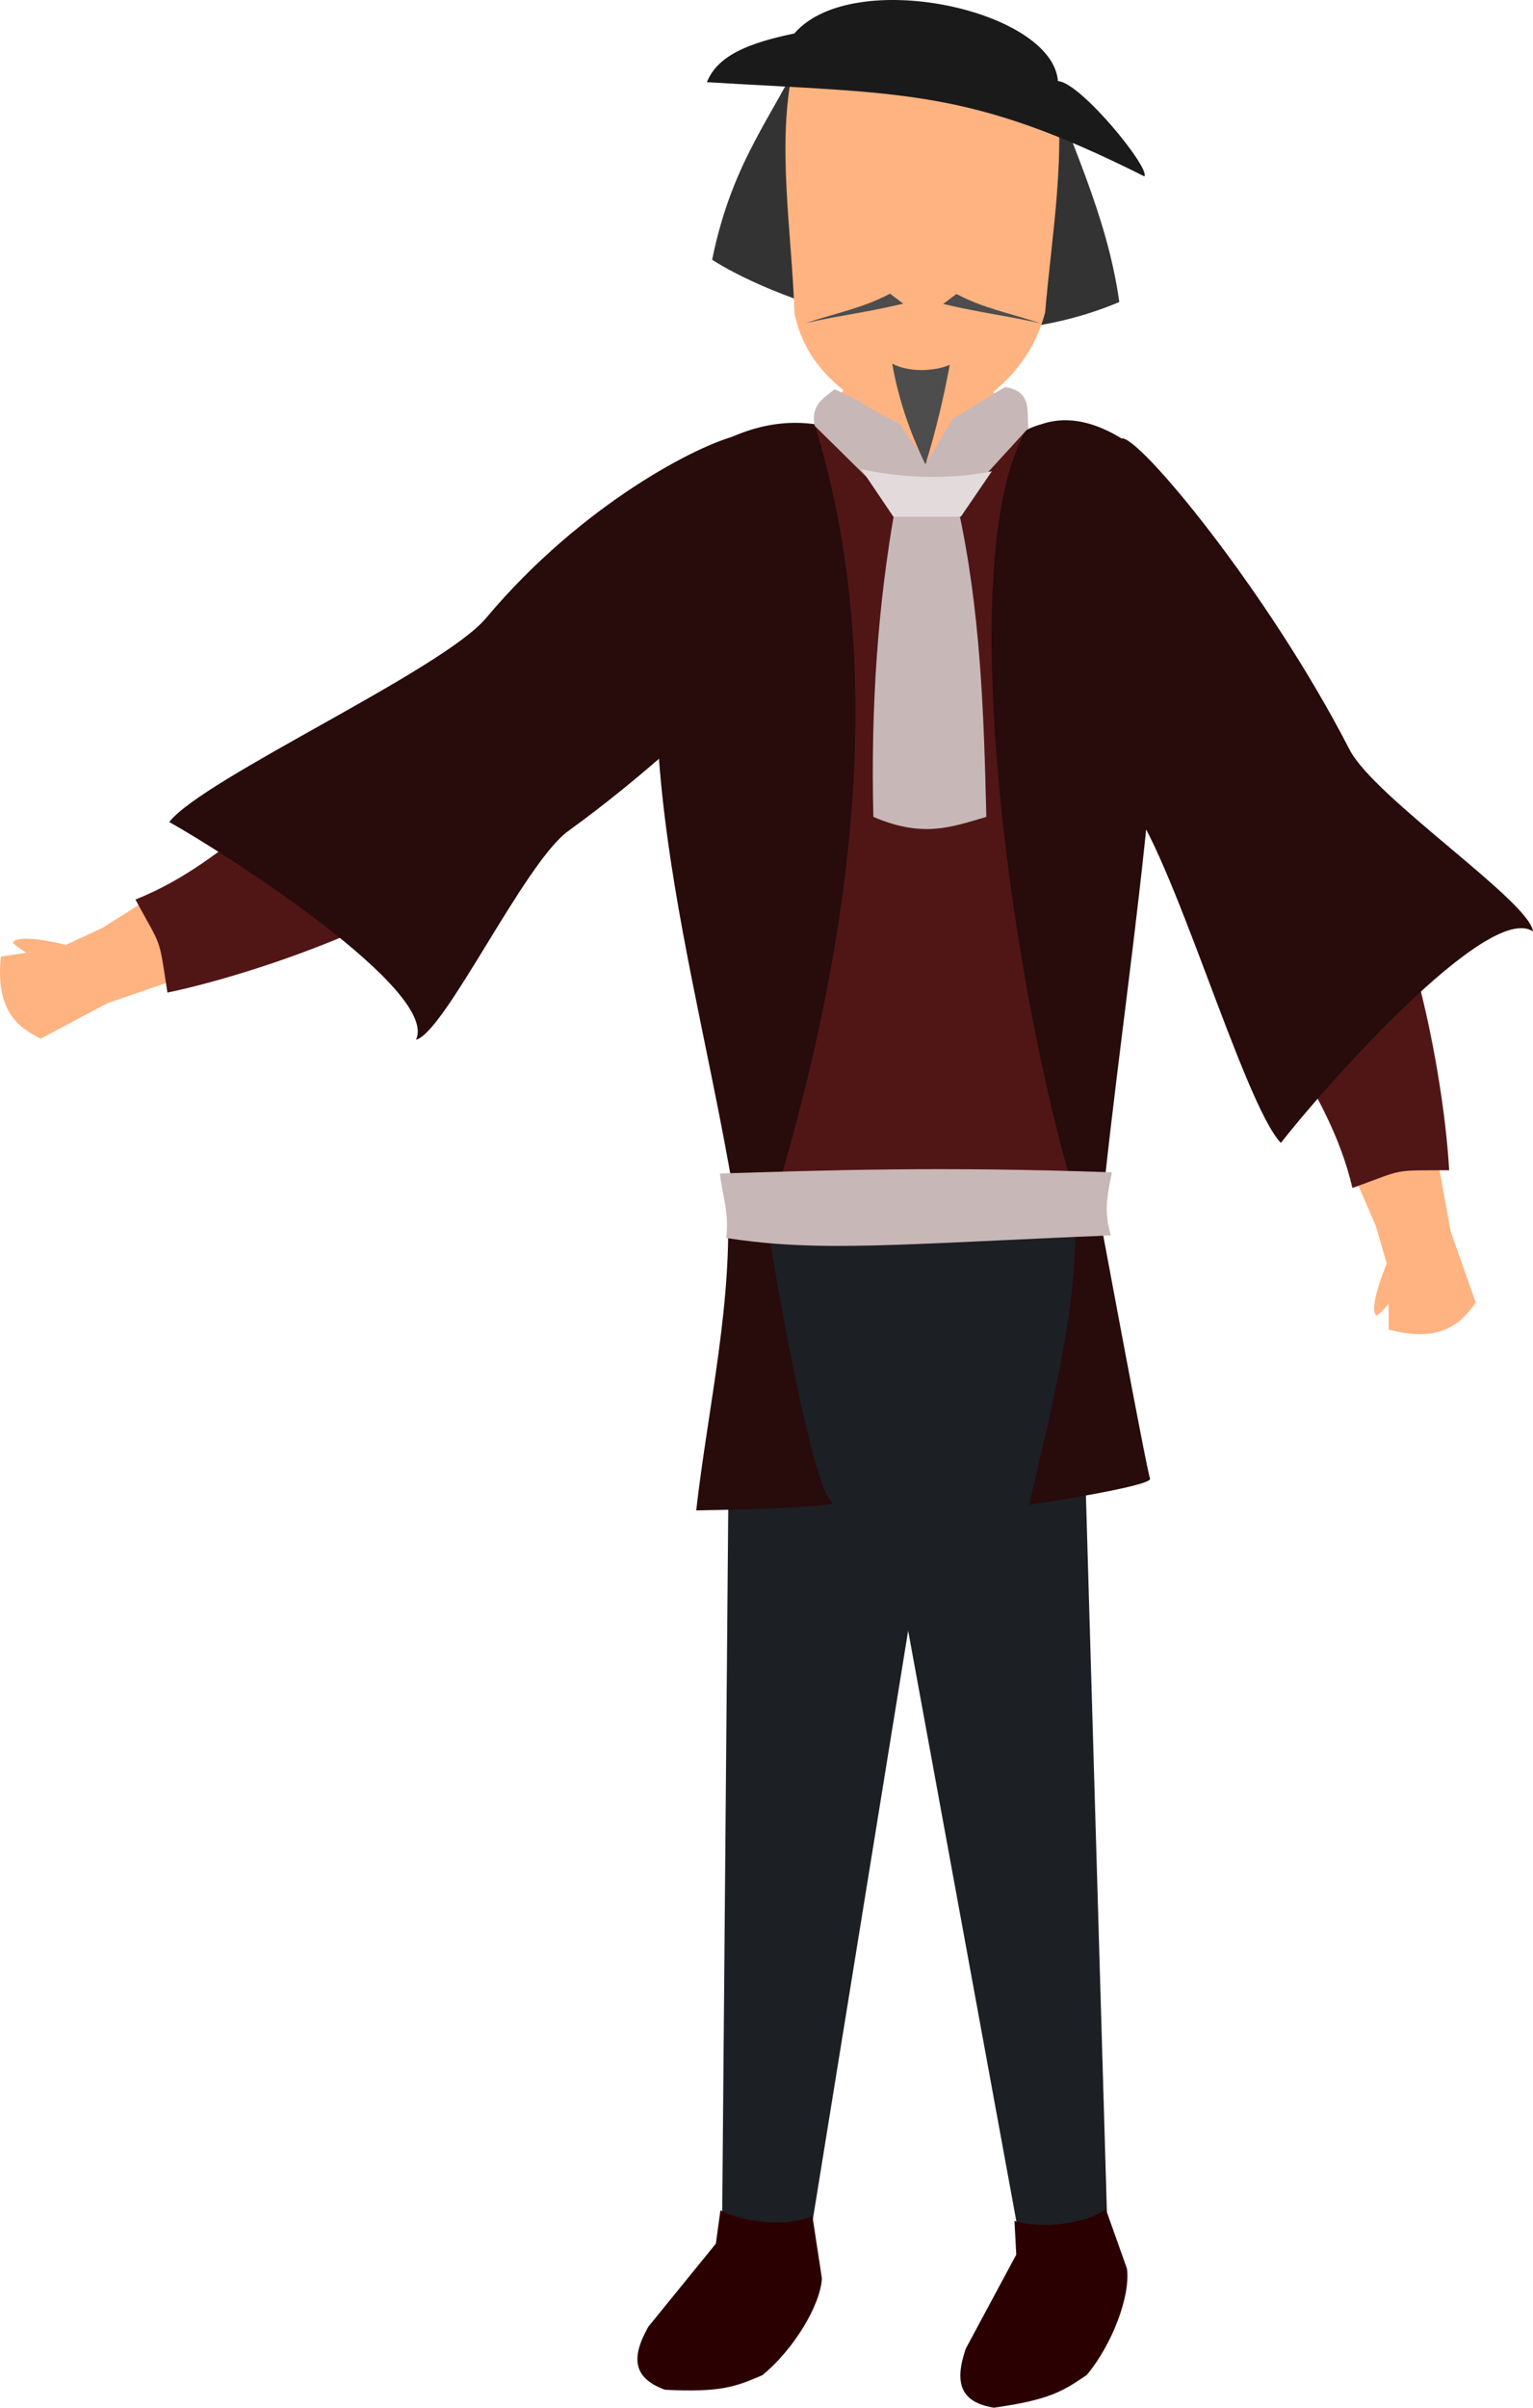 <?xml version="1.0" encoding="UTF-8" standalone="no"?>
<svg
   xmlns:dc="http://purl.org/dc/elements/1.1/"
   xmlns:cc="http://creativecommons.org/ns#"
   xmlns:rdf="http://www.w3.org/1999/02/22-rdf-syntax-ns#"
   xmlns:svg="http://www.w3.org/2000/svg"
   xmlns="http://www.w3.org/2000/svg"
   xmlns:sodipodi="http://sodipodi.sourceforge.net/DTD/sodipodi-0.dtd"
   xmlns:inkscape="http://www.inkscape.org/namespaces/inkscape"
   inkscape:export-ydpi="241.905"
   inkscape:export-xdpi="241.905"
   inkscape:export-filename="C:\Users\260862\Desktop\bartender.png"
   width="184.581mm"
   height="289.758mm"
   viewBox="0 0 184.581 289.758"
   version="1.1"
   id="svg8"
   inkscape:version="1.0 (4035a4fb49, 2020-05-01)"
   sodipodi:docname="lawyer.svg">
  <defs
     id="defs2">
    <clipPath
       clipPathUnits="userSpaceOnUse"
       id="clipPath4045">
      <path
         style="fill:none;stroke:#000000;stroke-width:0.265px;stroke-linecap:butt;stroke-linejoin:miter;stroke-opacity:1"
         d="M 87.197,57.598 C 88.696,71.31 86.336,84.021 68.798,92.797 L 14.4,175.728 -18.399,142.395 27.466,50.665 Z"
         id="path4047"
         sodipodi:nodetypes="cccccc" />
    </clipPath>
  </defs>
  <sodipodi:namedview
     inkscape:guide-bbox="true"
     showguides="true"
     id="base"
     pagecolor="#ffffff"
     bordercolor="#666666"
     borderopacity="1.0"
     inkscape:pageopacity="0.0"
     inkscape:pageshadow="2"
     inkscape:zoom="0.49611004"
     inkscape:cx="639.70073"
     inkscape:cy="607.78803"
     inkscape:document-units="mm"
     inkscape:current-layer="layer10"
     inkscape:document-rotation="0"
     showgrid="false"
     inkscape:snap-others="true"
     inkscape:object-nodes="true"
     inkscape:snap-global="false"
     inkscape:window-width="1920"
     inkscape:window-height="1017"
     inkscape:window-x="1352"
     inkscape:window-y="-8"
     inkscape:window-maximized="1" />
  <g
     transform="translate(0.896,-7.021)"
     style="display:inline"
     inkscape:groupmode="layer"
     id="layer10"
     inkscape:label="right_leg">
    <g
       id="g3238-3"
       inkscape:transform-center-x="-5.2749025"
       inkscape:transform-center-y="69.489469"
       transform="rotate(-16.079,133.254,29.581)"
       style="display:inline">
      <g
         id="g1926-3"
         transform="translate(-9.628,-2.391)">
        <path
           sodipodi:nodetypes="ccccc"
           style="fill:#1c1f24;stroke:none;stroke-width:0.265px;stroke-linecap:butt;stroke-linejoin:miter;stroke-opacity:1"
           d="m 63.569,265.978 10.574,1.499 30.017,-116.902 c 2.175,-10.62 -26.994,-15.916 -28.613,-4.781 z"
           id="path3150-0"
           inkscape:transform-center-x="4.9162982"
           inkscape:transform-center-y="55.295672" />
        <path
           style="fill:#2b0000;stroke:none;stroke-width:0.265px;stroke-linecap:butt;stroke-linejoin:miter;stroke-opacity:1"
           d="m 63.569,263.793 -0.915,3.956 -8.989,9.204 c -2.576,3.705 -2.262,6.062 1.298,7.753 6.765,0.959 8.586,0.373 11.841,-0.689 3.971,-2.686 7.7,-7.688 8.19,-10.948 l -0.461,-7.562 c -2.738,1.005 -8.216,0.173 -10.963,-1.714 z"
           id="path855-3-3"
           sodipodi:nodetypes="ccccccccc" />
      </g>
    </g>
  </g>
  <g
     transform="translate(0.896,-7.021)"
     inkscape:groupmode="layer"
     id="layer9"
     inkscape:label="left_leg"
     style="display:inline">
    <g
       transform="rotate(-5.2,197.741,-84.121)"
       inkscape:transform-center-y="69.07517"
       inkscape:transform-center-x="3.9304165"
       id="g3238">
      <g
         transform="translate(-9.628,-2.391)"
         id="g1926">
        <path
           inkscape:transform-center-y="55.295672"
           inkscape:transform-center-x="4.9162982"
           id="path3150"
           d="m 63.569,265.978 10.574,1.499 30.017,-116.902 c 2.175,-10.62 -26.994,-15.916 -28.613,-4.781 z"
           style="fill:#1c1f24;stroke:none;stroke-width:0.265px;stroke-linecap:butt;stroke-linejoin:miter;stroke-opacity:1"
           sodipodi:nodetypes="ccccc" />
        <path
           sodipodi:nodetypes="ccccccccc"
           id="path855-3"
           d="m 63.569,263.793 -0.915,3.956 -8.989,9.204 c -2.576,3.705 -2.262,6.062 1.298,7.753 6.765,0.959 8.586,0.373 11.841,-0.689 3.971,-2.686 7.7,-7.688 8.19,-10.948 l -0.461,-7.562 c -2.738,1.005 -8.216,0.173 -10.963,-1.714 z"
           style="fill:#2b0000;stroke:none;stroke-width:0.265px;stroke-linecap:butt;stroke-linejoin:miter;stroke-opacity:1" />
      </g>
    </g>
  </g>
  <g
     transform="translate(0.896,-7.021)"
     inkscape:groupmode="layer"
     id="layer8"
     inkscape:label="right_arm"
     style="display:inline">
    <g
       style="display:inline"
       id="g1873-7"
       transform="rotate(-79.025,83.018,13.369)"
       inkscape:transform-center-x="-21.842408"
       inkscape:transform-center-y="46.457826">
      <g
         transform="translate(-3.733,2.4)"
         id="g1862-1">
        <g
           id="g1956-5" />
      </g>
    </g>
    <g
       inkscape:transform-center-y="44.323238"
       inkscape:transform-center-x="-23.942658"
       transform="rotate(-81.386,86.238,16.866)"
       id="g1956-7"
       style="display:inline">
      <g
         id="g1847-3">
        <path
           transform="translate(-51.322,-2.556)"
           id="path1660-9-5-5-3-7"
           d="m 11.548,120.36 c -8.908,-2.545 -9.037,-0.949 -9.037,-0.949 0,0 -2.826,-2.844 -0.064,-0.069 2.762,2.775 8.488,3.063 8.488,3.063 z"
           style="display:inline;fill:#ffb380;stroke:none;stroke-width:0.265px;stroke-linecap:butt;stroke-linejoin:miter;stroke-opacity:1" />
        <path
           sodipodi:nodetypes="cccccccccc"
           id="path895-3-2-1-0-3"
           d="M -2.817,94.96 C -16.67,101.758 -27.513,108.423 -38.049,115.075 l -5.04,2.348 -7.152,1.096 c -0.704,6.484 2.078,8.553 4.784,9.878 l 8.05,-4.275 C -22.784,119.044 -6.536,114.031 6.278,107.091 37.992,83.408 44.21,77.08 47.125,64.839 40.545,58.496 38.599,49.659 17.051,72.898 Z"
           style="fill:#ffb380;stroke:none;stroke-width:0.265px;stroke-linecap:butt;stroke-linejoin:miter;stroke-opacity:1" />
        <path
           sodipodi:nodetypes="ccccccc"
           id="path1844-5-8"
           d="m -34.047,111.656 c 3.234,5.969 2.775,4.215 3.854,11.196 9.648,-1.995 30.71,-8.869 39,-17.616 C 25.161,101.436 51.723,73.37 50.627,70.892 55.6,59.234 43.038,58.443 36.365,60.195 29.575,61.731 11.687,81.988 -3.603,95.356 -17.187,97.168 -21.666,106.706 -34.047,111.656 Z"
           style="display:inline;fill:#501616;stroke:none;stroke-width:0.265px;stroke-linecap:butt;stroke-linejoin:miter;stroke-opacity:1" />
        <path
           style="fill:#280b0b;stroke:none;stroke-width:0.265px;stroke-linecap:butt;stroke-linejoin:miter;stroke-opacity:1"
           d="M -0.264,128.528 C 3.251,127.615 12.785,107.224 18.065,103.411 35.416,90.884 51.792,72.51 50.973,70.659 55.946,59.001 45.08,54.062 38.407,55.814 33.903,56.833 19.751,63.983 8.165,77.789 2.906,84.055 -25.848,97.063 -29.978,102.323 c 6.972,3.889 32.522,20.311 29.714,26.206 z"
           id="path1844-4"
           sodipodi:nodetypes="csccscc" />
      </g>
    </g>
  </g>
  <g
     transform="translate(0.896,-7.021)"
     inkscape:groupmode="layer"
     id="layer7"
     inkscape:label="left_arm"
     style="display:inline">
    <g
       id="g1956"
       transform="translate(49.456,3.623)"
       inkscape:transform-center-x="40.532002"
       inkscape:transform-center-y="27.465765">
      <g
         id="g1847">
        <path
           style="display:inline;fill:#ffb380;stroke:none;stroke-width:0.265px;stroke-linecap:butt;stroke-linejoin:miter;stroke-opacity:1"
           d="m 11.548,120.36 c -8.908,-2.545 -9.037,-0.949 -9.037,-0.949 0,0 -2.826,-2.844 -0.064,-0.069 2.762,2.775 8.488,3.063 8.488,3.063 z"
           id="path1660-9-5-5-3"
           transform="translate(-51.322,-2.556)" />
        <path
           style="fill:#ffb380;stroke:none;stroke-width:0.265px;stroke-linecap:butt;stroke-linejoin:miter;stroke-opacity:1"
           d="M -2.817,94.96 C -16.67,101.758 -27.513,108.423 -38.049,115.075 l -5.04,2.348 -7.152,1.096 c -0.704,6.484 2.078,8.553 4.784,9.878 l 8.05,-4.275 C -22.784,119.044 -6.536,114.031 6.278,107.091 37.992,83.408 44.21,77.08 47.125,64.839 40.545,58.496 38.599,49.659 17.051,72.898 Z"
           id="path895-3-2-1-0"
           sodipodi:nodetypes="cccccccccc" />
        <path
           style="display:inline;fill:#501616;stroke:none;stroke-width:0.265px;stroke-linecap:butt;stroke-linejoin:miter;stroke-opacity:1"
           d="m -34.047,111.656 c 3.234,5.969 2.775,4.215 3.854,11.196 9.648,-1.995 30.71,-8.869 39,-17.616 C 25.161,101.436 51.723,73.37 50.627,70.892 55.6,59.234 43.038,58.443 36.365,60.195 29.575,61.731 11.687,81.988 -3.603,95.356 -17.187,97.168 -21.666,106.706 -34.047,111.656 Z"
           id="path1844-5"
           sodipodi:nodetypes="ccccccc" />
        <path
           sodipodi:nodetypes="csccscc"
           id="path1844"
           d="M -0.264,128.528 C 3.251,127.615 12.785,107.224 18.065,103.411 35.416,90.884 51.792,72.51 50.973,70.659 55.946,59.001 45.08,54.062 38.407,55.814 33.903,56.833 19.751,63.983 8.165,77.789 2.906,84.055 -25.848,97.063 -29.978,102.323 c 6.972,3.889 32.522,20.311 29.714,26.206 z"
           style="fill:#280b0b;stroke:none;stroke-width:0.265px;stroke-linecap:butt;stroke-linejoin:miter;stroke-opacity:1" />
      </g>
    </g>
  </g>
  <g
     transform="translate(0.896,-7.021)"
     inkscape:label="torso"
     inkscape:groupmode="layer"
     id="layer1"
     style="display:inline">
    <path
       sodipodi:nodetypes="ccccccc"
       id="path895-3"
       d="m 97.798,58.028 c 3.812,-4.051 3.637,-7.056 5.479,-11.902 l 11.927,-0.211 c 1.698,3.383 1.994,8.287 6.625,11.571 19.443,21.25 19.327,13.033 7.147,94.474 l -38.176,0.378 C 77.593,78.106 69.05,76.074 97.798,58.028 Z"
       style="fill:#ffb380;stroke:none;stroke-width:0.265px;stroke-linecap:butt;stroke-linejoin:miter;stroke-opacity:1" />
    <path
       style="fill:#501616;stroke:none;stroke-width:0.265px;stroke-linecap:butt;stroke-linejoin:miter;stroke-opacity:1"
       d="m 97.863,55.998 c -11.576,34.265 -3.867,62.042 -6.4,94.664 l 38.265,-0.133 C 127.24,117.863 138.458,87.597 121.329,56.265 110.156,68.649 103.668,59.657 97.863,55.998 Z"
       id="path1721"
       sodipodi:nodetypes="ccccc" />
    <path
       style="fill:#280b0b;stroke:none;stroke-width:0.265px;stroke-linecap:butt;stroke-linejoin:miter;stroke-opacity:1"
       d="m 127.818,148.452 -34.523,-0.248 c 9.254,-32.069 12.27,-63.011 3.89,-90.133 -5.645,-0.794 -10.944,1.398 -15.526,4.858 -8.991,31.227 1.227,59.481 6.121,89.716 l 43.783,1.806 c 3.084,-31.053 8.816,-60.457 7.038,-90.863 -5.278,-4.136 -11.026,-7.409 -15.949,-4.799 -8.567,14.775 -2.411,62.909 5.166,89.661 z"
       id="path1719"
       sodipodi:nodetypes="ccccccccc" />
    <rect
       transform="rotate(26.613)"
       y="-202.424"
       x="609.907"
       height="1.2"
       width="18.666"
       id="rect1426-4-1-7-1"
       style="opacity:0.99;fill:#e6e6e6;stroke:none;stroke-width:0.265;stroke-dasharray:0.265, 0.529" />
    <path
       style="fill:#280b0b;stroke:none;stroke-width:0.265px;stroke-linecap:butt;stroke-linejoin:miter;stroke-opacity:1"
       d="m 128.529,153.728 c 0.417,10.835 -3.128,23.909 -5.504,34.395 0,0 14.948,-2.237 14.548,-3.17 -0.4,-0.933 -6.644,-34.691 -6.644,-34.691 l -44.265,0.533 c 0.765,12.666 -2.283,25.332 -3.733,37.999 0,0 17.544,-0.28 16.392,-1.002 -2.707,-1.698 -7.725,-32.73 -7.725,-32.73 z"
       id="path1723"
       sodipodi:nodetypes="ccscccscc" />
    <path
       sodipodi:nodetypes="ccccc"
       id="path1928"
       d="m 85.786,148.248 c 0.166,2.037 1.167,4.746 0.754,7.756 11.196,1.766 20.833,0.743 46.301,-0.308 -0.814,-3.022 -0.462,-4.568 0.143,-7.59 -20.834,-0.734 -34.387,-0.245 -47.198,0.143 z"
       style="fill:#c8b7b7;stroke:none;stroke-width:0.265px;stroke-linecap:butt;stroke-linejoin:miter;stroke-opacity:1" />
    <path
       style="fill:#c8b7b7;stroke:none;stroke-width:0.265px;stroke-linecap:butt;stroke-linejoin:miter;stroke-opacity:1"
       d="m 97.197,58.265 c -0.541,-2.63 1.277,-3.434 2.4,-4.4 l 7.333,3.467 3.733,5.333 3.2,-5.333 6.266,-3.733 c 3.325,0.522 2.581,3.031 2.8,4.933 l -8.533,9.333 c 2.778,12.444 3.173,25.021 3.467,37.465 -4.256,1.24 -7.618,2.556 -13.6,0 -0.321,-13.039 0.506,-25.49 2.667,-37.465 z"
       id="path1725"
       sodipodi:nodetypes="cccccccccccc" />
    <path
       style="fill:#e3dbdb;stroke:none;stroke-width:0.265px;stroke-linecap:butt;stroke-linejoin:miter;stroke-opacity:1"
       d="m 102.797,63.465 3.867,5.733 h 8.133 l 3.733,-5.466 c -5.249,1.12 -11.549,0.742 -15.733,-0.267 z"
       id="path1727"
       sodipodi:nodetypes="ccccc" />
  </g>
  <g
     transform="translate(0.896,-7.021)"
     inkscape:groupmode="layer"
     id="layer11"
     inkscape:label="head"
     style="display:inline">
    <path
       style="fill:#333333;stroke:none;stroke-width:0.265px;stroke-linecap:butt;stroke-linejoin:miter;stroke-opacity:1"
       d="m 84.85,38.277 c 5.727,3.756 28.231,13.866 49.024,5.091 -1.481,-10.635 -6.164,-19.671 -9.428,-29.415 L 96.352,12.068 C 92.489,20.726 87.348,25.978 84.85,38.277 Z"
       id="path1757"
       sodipodi:nodetypes="ccccc" />
    <path
       sodipodi:nodetypes="cccccc"
       id="path899-9"
       d="m 94.616,15.104 c -2.035,9.148 -0.188,19.684 0.154,29.682 1.807,8.472 9.306,11.516 14.806,14.291 8.074,-2.818 13.509,-7.444 15.369,-14.459 0.813,-9.593 2.618,-19.236 1.13,-28.714 C 108.193,4.869 102.52,10.521 94.616,15.104 Z"
       style="fill:#ffb380;stroke:none;stroke-width:0.265px;stroke-linecap:butt;stroke-linejoin:miter;stroke-opacity:1" />
    <path
       style="fill:#4d4d4d;stroke:none;stroke-width:0.265px;stroke-linecap:butt;stroke-linejoin:miter;stroke-opacity:1"
       d="m 106.53,50.782 c 0.703,4.044 2.039,8.089 4,12.133 1.251,-4 2.184,-8 2.933,-12 -1.206,0.592 -4.495,1.141 -6.933,-0.133 z"
       id="path1729"
       sodipodi:nodetypes="cccc" />
    <path
       style="fill:#4d4d4d;stroke:none;stroke-width:0.265px;stroke-linecap:butt;stroke-linejoin:miter;stroke-opacity:1"
       d="m 112.663,43.599 c 4.712,1.112 7.512,1.385 11.733,2.333 -3.873,-1.282 -6.753,-1.758 -10.133,-3.533 z"
       id="path1731"
       sodipodi:nodetypes="cccc" />
    <path
       style="fill:#1a1a1a;stroke:none;stroke-width:0.265px;stroke-linecap:butt;stroke-linejoin:miter;stroke-opacity:1"
       d="m 84.22,16.912 c 23.671,1.425 31.491,0.694 52.665,11.333 0.779,-0.934 -7.673,-11.325 -10.4,-11.466 -0.684,-8.617 -24.782,-13.807 -31.732,-5.733 -5.193,1.089 -9.209,2.52 -10.533,5.866 z"
       id="path1755"
       sodipodi:nodetypes="ccccc" />
    <path
       sodipodi:nodetypes="cccc"
       id="path1731-5"
       d="m 107.863,43.565 c -4.712,1.112 -7.512,1.385 -11.733,2.333 3.873,-1.282 6.753,-1.758 10.133,-3.533 z"
       style="display:inline;fill:#4d4d4d;stroke:none;stroke-width:0.265px;stroke-linecap:butt;stroke-linejoin:miter;stroke-opacity:1" />
  </g>
</svg>
